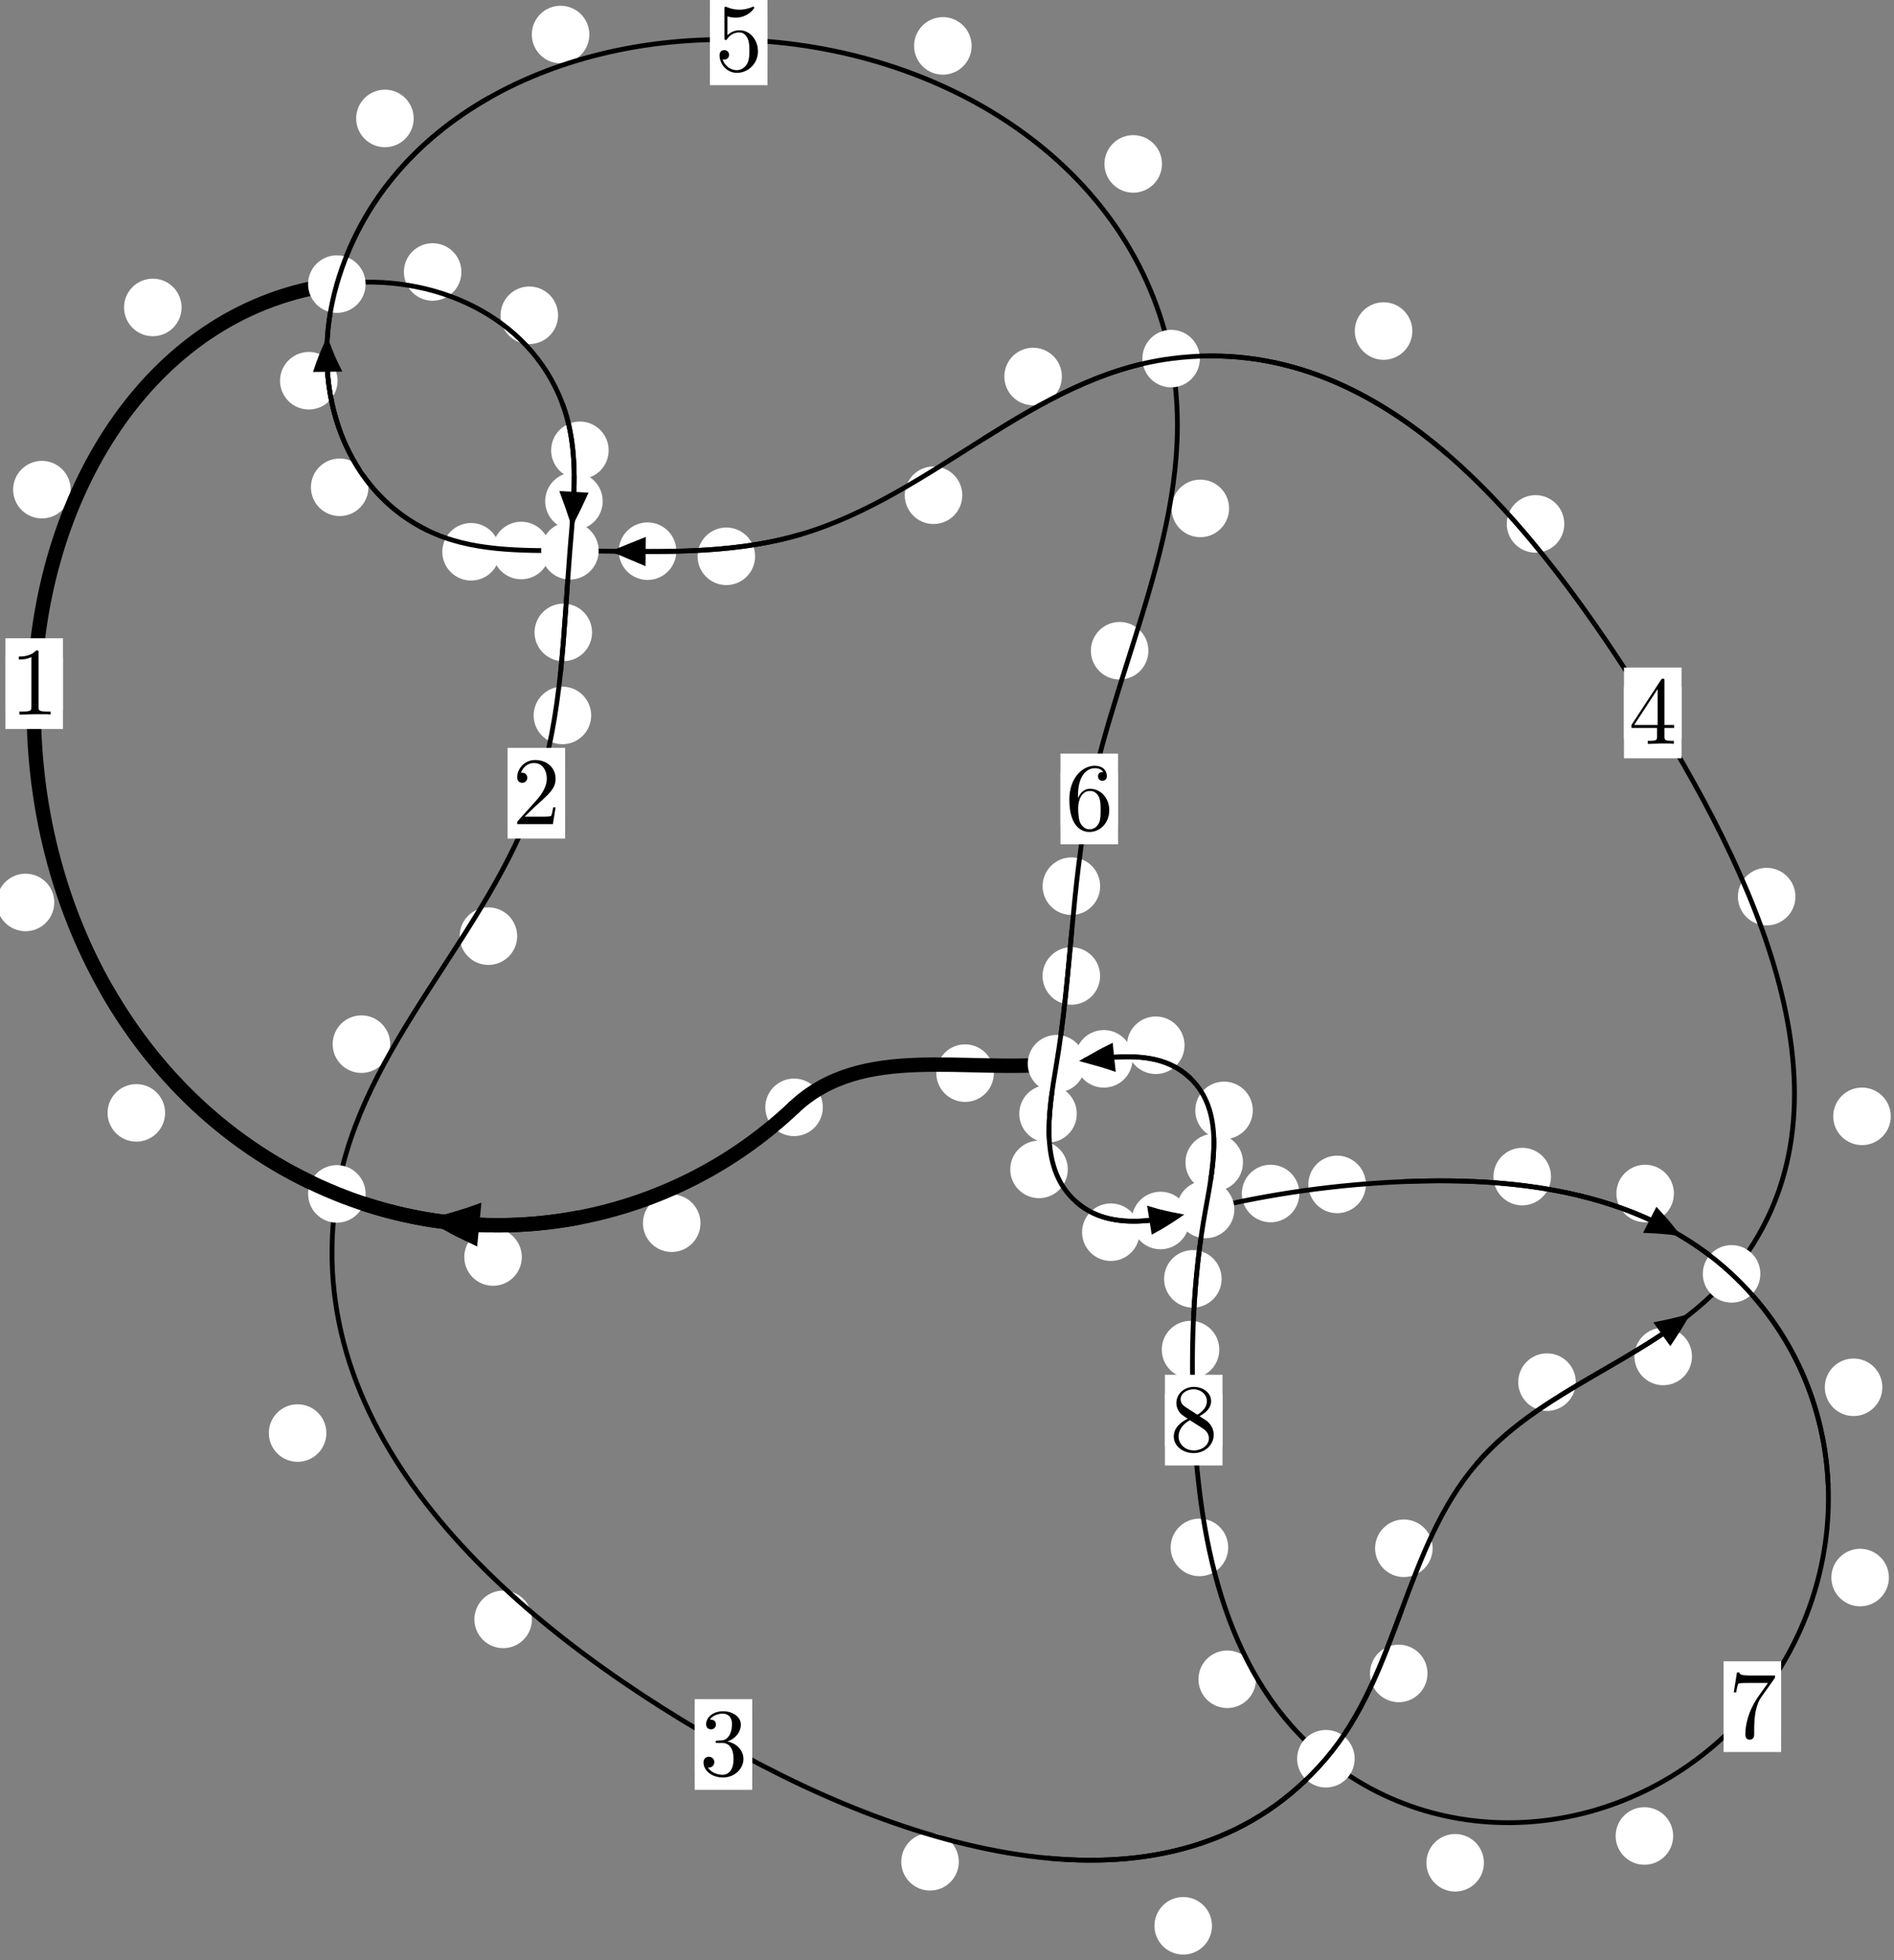 <?xml version="1.0"?>
<!-- Created by MetaPost 1.999 on 2021.07.06:0016 -->
<svg version="1.1" xmlns="http://www.w3.org/2000/svg" xmlns:xlink="http://www.w3.org/1999/xlink" width="196.798" height="203.579" viewBox="0 0 196.798 203.579">
<rect x="0" y="0" width="196.798" height="203.579" fill="#808080" stroke="none"/>
<!-- Original BoundingBox: -35.336426 -79.004929 161.461502 124.573959 -->
  <defs>
    <g transform="scale(0.01,0.01)" id="GLYPHcmr10_49">
      <path style="fill-rule: evenodd;" d="M294 -640C294 -664,294 -666,271 -666C209 -602,121 -602,89 -602L89 -571C109 -571,168 -571,220 -597L220 -79C220 -43,217 -31,127 -31L95 -31L95 -0L257 -0L130 -3L217 -3L257 -3L297 -3L384 -3L419 -0L419 -31L387 -31C297 -31,294 -42,294 -79"></path>
    </g>
    <g transform="scale(0.01,0.01)" id="GLYPHcmr10_50">
      <path style="fill-rule: evenodd;" d="M127 -77L233 -180C389 -318,449 -372,449 -472C449 -586,359 -666,237 -666C124 -666,50 -574,50 -485C50 -429,100 -429,103 -429C120 -429,155 -441,155 -482C155 -508,137 -534,102 -534C94 -534,92 -534,89 -533C112 -598,166 -635,224 -635C315 -635,358 -554,358 -472C358 -392,308 -313,253 -251L61 -37C50 -26,50 -24,50 -0L421 -0L449 -174L424 -174C419 -144,412 -100,402 -85C395 -77,329 -77,307 -77"></path>
    </g>
    <g transform="scale(0.01,0.01)" id="GLYPHcmr10_51">
      <path style="fill-rule: evenodd;" d="M290 -352C372 -379,430 -449,430 -528C430 -610,342 -666,246 -666C145 -666,69 -606,69 -530C69 -497,91 -478,120 -478C151 -478,171 -500,171 -529C171 -579,124 -579,109 -579C140 -628,206 -641,242 -641C283 -641,338 -619,338 -529C338 -517,336 -459,310 -415C280 -367,246 -364,221 -363C213 -362,189 -360,182 -360C174 -359,167 -358,167 -348C167 -337,174 -337,191 -337L235 -337C317 -337,354 -269,354 -171C354 -35,285 -6,241 -6C198 -6,123 -23,88 -82C123 -77,154 -99,154 -137C154 -173,127 -193,98 -193C74 -193,42 -179,42 -135C42 -44,135 22,244 22C366 22,457 -69,457 -171C457 -253,394 -331,290 -352"></path>
    </g>
    <g transform="scale(0.01,0.01)" id="GLYPHcmr10_52">
      <path style="fill-rule: evenodd;" d="M294 -165L294 -78C294 -42,292 -31,218 -31L197 -31L197 -0L332 -0L238 -3L290 -3L332 -3L374 -3L427 -3L468 -0L468 -31L447 -31C373 -31,371 -42,371 -78L371 -165L471 -165L471 -196L371 -196L371 -651C371 -671,371 -677,355 -677C346 -677,343 -677,335 -665L28 -196L28 -165M300 -196L56 -196L300 -569"></path>
    </g>
    <g transform="scale(0.01,0.01)" id="GLYPHcmr10_53">
      <path style="fill-rule: evenodd;" d="M449 -201C449 -320,367 -420,259 -420C211 -420,168 -404,132 -369L132 -564C152 -558,185 -551,217 -551C340 -551,410 -642,410 -655C410 -661,407 -666,400 -666C399 -666,397 -666,392 -663C372 -654,323 -634,256 -634C216 -634,170 -641,123 -662C115 -665,113 -665,111 -665C101 -665,101 -657,101 -641L101 -345C101 -327,101 -319,115 -319C122 -319,124 -322,128 -328C139 -344,176 -398,257 -398C309 -398,334 -352,342 -334C358 -297,360 -258,360 -208C360 -173,360 -113,336 -71C312 -32,275 -6,229 -6C156 -6,99 -59,82 -118C85 -117,88 -116,99 -116C132 -116,149 -141,149 -165C149 -189,132 -214,99 -214C85 -214,50 -207,50 -161C50 -75,119 22,231 22C347 22,449 -74,449 -201"></path>
    </g>
    <g transform="scale(0.01,0.01)" id="GLYPHcmr10_54">
      <path style="fill-rule: evenodd;" d="M132 -328L132 -352C132 -605,256 -641,307 -641C331 -641,373 -635,395 -601C380 -601,340 -601,340 -556C340 -525,364 -510,386 -510C402 -510,432 -519,432 -558C432 -618,388 -666,305 -666C177 -666,42 -537,42 -316C42 -49,158 22,251 22C362 22,457 -72,457 -204C457 -331,368 -427,257 -427C189 -427,152 -376,132 -328M251 -6C188 -6,158 -66,152 -81C134 -128,134 -208,134 -226C134 -304,166 -404,256 -404C272 -404,318 -404,349 -342C367 -305,367 -254,367 -205C367 -157,367 -107,350 -71C320 -11,274 -6,251 -6"></path>
    </g>
    <g transform="scale(0.01,0.01)" id="GLYPHcmr10_55">
      <path style="fill-rule: evenodd;" d="M476 -609C485 -621,485 -623,485 -644L242 -644C120 -644,118 -657,114 -676L89 -676L56 -470L81 -470C84 -486,93 -549,106 -561C113 -567,191 -567,204 -567L411 -567C400 -551,321 -442,299 -409C209 -274,176 -135,176 -33C176 -23,176 22,222 22C268 22,268 -23,268 -33L268 -84C268 -139,271 -194,279 -248C283 -271,297 -357,341 -419"></path>
    </g>
    <g transform="scale(0.01,0.01)" id="GLYPHcmr10_56">
      <path style="fill-rule: evenodd;" d="M163 -457C117 -487,113 -521,113 -538C113 -599,178 -641,249 -641C322 -641,386 -589,386 -517C386 -460,347 -412,287 -377M309 -362C381 -399,430 -451,430 -517C430 -609,341 -666,250 -666C150 -666,69 -592,69 -499C69 -481,71 -436,113 -389C124 -377,161 -352,186 -335C128 -306,42 -250,42 -151C42 -45,144 22,249 22C362 22,457 -61,457 -168C457 -204,446 -249,408 -291C389 -312,373 -322,309 -362M209 -320L332 -242C360 -223,407 -193,407 -132C407 -58,332 -6,250 -6C164 -6,92 -68,92 -151C92 -209,124 -273,209 -320"></path>
    </g>
  </defs>
  <path d="M72.783 127.043C72.783 126.25,72.468 125.49,71.908 124.93C71.347 124.369,70.587 124.054,69.794 124.054C69.002 124.054,68.242 124.369,67.681 124.93C67.121 125.49,66.806 126.25,66.806 127.043C66.806 127.836,67.121 128.596,67.681 129.156C68.242 129.717,69.002 130.032,69.794 130.032C70.587 130.032,71.347 129.717,71.908 129.156C72.468 128.596,72.783 127.836,72.783 127.043Z" style="fill: rgb(100%,100%,100%);stroke: none;"></path>
  <path d="M85.496 115.01C85.496 114.217,85.181 113.457,84.621 112.897C84.06 112.336,83.3 112.021,82.508 112.021C81.715 112.021,80.955 112.336,80.394 112.897C79.834 113.457,79.519 114.217,79.519 115.01C79.519 115.803,79.834 116.563,80.394 117.123C80.955 117.684,81.715 117.999,82.508 117.999C83.3 117.999,84.06 117.684,84.621 117.123C85.181 116.563,85.496 115.803,85.496 115.01Z" style="fill: rgb(100%,100%,100%);stroke: none;"></path>
  <path d="M17.155 115.585C17.155 114.792,16.84 114.032,16.279 113.471C15.719 112.911,14.959 112.596,14.166 112.596C13.373 112.596,12.613 112.911,12.053 113.471C11.492 114.032,11.177 114.792,11.177 115.585C11.177 116.377,11.492 117.137,12.053 117.698C12.613 118.258,13.373 118.573,14.166 118.573C14.959 118.573,15.719 118.258,16.279 117.698C16.84 117.137,17.155 116.377,17.155 115.585Z" style="fill: rgb(100%,100%,100%);stroke: none;"></path>
  <path d="M54.22 130.556C54.22 129.763,53.905 129.003,53.344 128.443C52.784 127.882,52.024 127.567,51.231 127.567C50.438 127.567,49.678 127.882,49.118 128.443C48.557 129.003,48.242 129.763,48.242 130.556C48.242 131.349,48.557 132.109,49.118 132.669C49.678 133.23,50.438 133.545,51.231 133.545C52.024 133.545,52.784 133.23,53.344 132.669C53.905 132.109,54.22 131.349,54.22 130.556Z" style="fill: rgb(100%,100%,100%);stroke: none;"></path>
  <path d="M7.342 50.855C7.342 50.062,7.027 49.302,6.466 48.742C5.906 48.181,5.146 47.866,4.353 47.866C3.56 47.866,2.8 48.181,2.24 48.742C1.679 49.302,1.364 50.062,1.364 50.855C1.364 51.648,1.679 52.408,2.24 52.968C2.8 53.529,3.56 53.844,4.353 53.844C5.146 53.844,5.906 53.529,6.466 52.968C7.027 52.408,7.342 51.648,7.342 50.855Z" style="fill: rgb(100%,100%,100%);stroke: none;"></path>
  <path d="M5.641 93.731C5.641 92.938,5.326 92.178,4.766 91.617C4.205 91.057,3.445 90.742,2.652 90.742C1.86 90.742,1.099 91.057,0.539 91.617C-0.021 92.178,-0.336 92.938,-0.336 93.731C-0.336 94.523,-0.021 95.283,0.539 95.844C1.099 96.404,1.86 96.719,2.652 96.719C3.445 96.719,4.205 96.404,4.766 95.844C5.326 95.283,5.641 94.523,5.641 93.731Z" style="fill: rgb(100%,100%,100%);stroke: none;"></path>
  <path d="M47.942 28.246C47.942 27.454,47.627 26.694,47.067 26.133C46.506 25.573,45.746 25.258,44.953 25.258C44.161 25.258,43.401 25.573,42.84 26.133C42.28 26.694,41.965 27.454,41.965 28.246C41.965 29.039,42.28 29.799,42.84 30.36C43.401 30.92,44.161 31.235,44.953 31.235C45.746 31.235,46.506 30.92,47.067 30.36C47.627 29.799,47.942 29.039,47.942 28.246Z" style="fill: rgb(100%,100%,100%);stroke: none;"></path>
  <path d="M18.866 31.931C18.866 31.139,18.551 30.378,17.991 29.818C17.43 29.258,16.67 28.943,15.878 28.943C15.085 28.943,14.325 29.258,13.764 29.818C13.204 30.378,12.889 31.139,12.889 31.931C12.889 32.724,13.204 33.484,13.764 34.045C14.325 34.605,15.085 34.92,15.878 34.92C16.67 34.92,17.43 34.605,17.991 34.045C18.551 33.484,18.866 32.724,18.866 31.931Z" style="fill: rgb(100%,100%,100%);stroke: none;"></path>
  <path d="M63.244 46.771C63.244 45.979,62.929 45.218,62.369 44.658C61.808 44.098,61.048 43.783,60.255 43.783C59.463 43.783,58.703 44.098,58.142 44.658C57.582 45.218,57.267 45.979,57.267 46.771C57.267 47.564,57.582 48.324,58.142 48.885C58.703 49.445,59.463 49.76,60.255 49.76C61.048 49.76,61.808 49.445,62.369 48.885C62.929 48.324,63.244 47.564,63.244 46.771Z" style="fill: rgb(100%,100%,100%);stroke: none;"></path>
  <path d="M57.988 32.746C57.988 31.953,57.673 31.193,57.113 30.633C56.552 30.072,55.792 29.757,55 29.757C54.207 29.757,53.447 30.072,52.886 30.633C52.326 31.193,52.011 31.953,52.011 32.746C52.011 33.539,52.326 34.299,52.886 34.859C53.447 35.42,54.207 35.735,55 35.735C55.792 35.735,56.552 35.42,57.113 34.859C57.673 34.299,57.988 33.539,57.988 32.746Z" style="fill: rgb(100%,100%,100%);stroke: none;"></path>
  <path d="M61.519 65.682C61.519 64.89,61.204 64.129,60.644 63.569C60.083 63.008,59.323 62.693,58.53 62.693C57.738 62.693,56.978 63.008,56.417 63.569C55.857 64.129,55.542 64.89,55.542 65.682C55.542 66.475,55.857 67.235,56.417 67.796C56.978 68.356,57.738 68.671,58.53 68.671C59.323 68.671,60.083 68.356,60.644 67.796C61.204 67.235,61.519 66.475,61.519 65.682Z" style="fill: rgb(100%,100%,100%);stroke: none;"></path>
  <path d="M62.625 52.055C62.625 51.262,62.31 50.502,61.749 49.941C61.189 49.381,60.428 49.066,59.636 49.066C58.843 49.066,58.083 49.381,57.522 49.941C56.962 50.502,56.647 51.262,56.647 52.055C56.647 52.847,56.962 53.607,57.522 54.168C58.083 54.728,58.843 55.043,59.636 55.043C60.428 55.043,61.189 54.728,61.749 54.168C62.31 53.607,62.625 52.847,62.625 52.055Z" style="fill: rgb(100%,100%,100%);stroke: none;"></path>
  <path d="M53.737 97.23C53.737 96.437,53.422 95.677,52.862 95.117C52.301 94.556,51.541 94.241,50.749 94.241C49.956 94.241,49.196 94.556,48.635 95.117C48.075 95.677,47.76 96.437,47.76 97.23C47.76 98.023,48.075 98.783,48.635 99.343C49.196 99.904,49.956 100.219,50.749 100.219C51.541 100.219,52.301 99.904,52.862 99.343C53.422 98.783,53.737 98.023,53.737 97.23Z" style="fill: rgb(100%,100%,100%);stroke: none;"></path>
  <path d="M61.427 74.306C61.427 73.513,61.112 72.753,60.552 72.192C59.991 71.632,59.231 71.317,58.439 71.317C57.646 71.317,56.886 71.632,56.325 72.192C55.765 72.753,55.45 73.513,55.45 74.306C55.45 75.098,55.765 75.858,56.325 76.419C56.886 76.979,57.646 77.294,58.439 77.294C59.231 77.294,59.991 76.979,60.552 76.419C61.112 75.858,61.427 75.098,61.427 74.306Z" style="fill: rgb(100%,100%,100%);stroke: none;"></path>
  <path d="M33.911 148.838C33.911 148.046,33.596 147.286,33.035 146.725C32.475 146.165,31.715 145.85,30.922 145.85C30.129 145.85,29.369 146.165,28.809 146.725C28.248 147.286,27.933 148.046,27.933 148.838C27.933 149.631,28.248 150.391,28.809 150.952C29.369 151.512,30.129 151.827,30.922 151.827C31.715 151.827,32.475 151.512,33.035 150.952C33.596 150.391,33.911 149.631,33.911 148.838Z" style="fill: rgb(100%,100%,100%);stroke: none;"></path>
  <path d="M40.542 108.447C40.542 107.654,40.227 106.894,39.667 106.334C39.106 105.773,38.346 105.458,37.554 105.458C36.761 105.458,36.001 105.773,35.44 106.334C34.88 106.894,34.565 107.654,34.565 108.447C34.565 109.24,34.88 110,35.44 110.561C36.001 111.121,36.761 111.436,37.554 111.436C38.346 111.436,39.106 111.121,39.667 110.561C40.227 110,40.542 109.24,40.542 108.447Z" style="fill: rgb(100%,100%,100%);stroke: none;"></path>
  <path d="M99.625 193.367C99.625 192.574,99.31 191.814,98.749 191.254C98.189 190.693,97.429 190.378,96.636 190.378C95.843 190.378,95.083 190.693,94.523 191.254C93.962 191.814,93.647 192.574,93.647 193.367C93.647 194.16,93.962 194.92,94.523 195.48C95.083 196.041,95.843 196.356,96.636 196.356C97.429 196.356,98.189 196.041,98.749 195.48C99.31 194.92,99.625 194.16,99.625 193.367Z" style="fill: rgb(100%,100%,100%);stroke: none;"></path>
  <path d="M55.27 168.19C55.27 167.397,54.955 166.637,54.395 166.077C53.834 165.516,53.074 165.201,52.281 165.201C51.489 165.201,50.728 165.516,50.168 166.077C49.607 166.637,49.293 167.397,49.293 168.19C49.293 168.983,49.607 169.743,50.168 170.303C50.728 170.864,51.489 171.179,52.281 171.179C53.074 171.179,53.834 170.864,54.395 170.303C54.955 169.743,55.27 168.983,55.27 168.19Z" style="fill: rgb(100%,100%,100%);stroke: none;"></path>
  <path d="M148.326 173.805C148.326 173.012,148.011 172.252,147.451 171.692C146.89 171.131,146.13 170.816,145.337 170.816C144.545 170.816,143.784 171.131,143.224 171.692C142.663 172.252,142.349 173.012,142.349 173.805C142.349 174.598,142.663 175.358,143.224 175.918C143.784 176.479,144.545 176.794,145.337 176.794C146.13 176.794,146.89 176.479,147.451 175.918C148.011 175.358,148.326 174.598,148.326 173.805Z" style="fill: rgb(100%,100%,100%);stroke: none;"></path>
  <path d="M125.932 200.016C125.932 199.223,125.617 198.463,125.057 197.903C124.496 197.342,123.736 197.027,122.943 197.027C122.151 197.027,121.391 197.342,120.83 197.903C120.27 198.463,119.955 199.223,119.955 200.016C119.955 200.809,120.27 201.569,120.83 202.13C121.391 202.69,122.151 203.005,122.943 203.005C123.736 203.005,124.496 202.69,125.057 202.13C125.617 201.569,125.932 200.809,125.932 200.016Z" style="fill: rgb(100%,100%,100%);stroke: none;"></path>
  <path d="M163.732 143.549C163.732 142.756,163.417 141.996,162.856 141.435C162.296 140.875,161.536 140.56,160.743 140.56C159.95 140.56,159.19 140.875,158.63 141.435C158.069 141.996,157.754 142.756,157.754 143.549C157.754 144.341,158.069 145.102,158.63 145.662C159.19 146.223,159.95 146.538,160.743 146.538C161.536 146.538,162.296 146.223,162.856 145.662C163.417 145.102,163.732 144.341,163.732 143.549Z" style="fill: rgb(100%,100%,100%);stroke: none;"></path>
  <path d="M148.858 160.805C148.858 160.012,148.543 159.252,147.983 158.692C147.423 158.131,146.662 157.816,145.87 157.816C145.077 157.816,144.317 158.131,143.756 158.692C143.196 159.252,142.881 160.012,142.881 160.805C142.881 161.598,143.196 162.358,143.756 162.918C144.317 163.479,145.077 163.794,145.87 163.794C146.662 163.794,147.423 163.479,147.983 162.918C148.543 162.358,148.858 161.598,148.858 160.805Z" style="fill: rgb(100%,100%,100%);stroke: none;"></path>
  <path d="M196.462 115.944C196.462 115.151,196.147 114.391,195.586 113.831C195.026 113.27,194.265 112.955,193.473 112.955C192.68 112.955,191.92 113.27,191.359 113.831C190.799 114.391,190.484 115.151,190.484 115.944C190.484 116.737,190.799 117.497,191.359 118.057C191.92 118.618,192.68 118.933,193.473 118.933C194.265 118.933,195.026 118.618,195.586 118.057C196.147 117.497,196.462 116.737,196.462 115.944Z" style="fill: rgb(100%,100%,100%);stroke: none;"></path>
  <path d="M175.806 140.883C175.806 140.09,175.491 139.33,174.93 138.769C174.37 138.209,173.61 137.894,172.817 137.894C172.024 137.894,171.264 138.209,170.704 138.769C170.143 139.33,169.828 140.09,169.828 140.883C169.828 141.675,170.143 142.435,170.704 142.996C171.264 143.556,172.024 143.871,172.817 143.871C173.61 143.871,174.37 143.556,174.93 142.996C175.491 142.435,175.806 141.675,175.806 140.883Z" style="fill: rgb(100%,100%,100%);stroke: none;"></path>
  <path d="M162.54 54.413C162.54 53.621,162.225 52.86,161.664 52.3C161.104 51.74,160.344 51.425,159.551 51.425C158.758 51.425,157.998 51.74,157.438 52.3C156.877 52.86,156.562 53.621,156.562 54.413C156.562 55.206,156.877 55.966,157.438 56.527C157.998 57.087,158.758 57.402,159.551 57.402C160.344 57.402,161.104 57.087,161.664 56.527C162.225 55.966,162.54 55.206,162.54 54.413Z" style="fill: rgb(100%,100%,100%);stroke: none;"></path>
  <path d="M186.556 93.125C186.556 92.332,186.241 91.572,185.681 91.012C185.12 90.451,184.36 90.136,183.567 90.136C182.775 90.136,182.015 90.451,181.454 91.012C180.894 91.572,180.579 92.332,180.579 93.125C180.579 93.918,180.894 94.678,181.454 95.238C182.015 95.799,182.775 96.114,183.567 96.114C184.36 96.114,185.12 95.799,185.681 95.238C186.241 94.678,186.556 93.918,186.556 93.125Z" style="fill: rgb(100%,100%,100%);stroke: none;"></path>
  <path d="M110.333 39.105C110.333 38.312,110.018 37.552,109.458 36.992C108.897 36.431,108.137 36.116,107.344 36.116C106.552 36.116,105.792 36.431,105.231 36.992C104.671 37.552,104.356 38.312,104.356 39.105C104.356 39.898,104.671 40.658,105.231 41.218C105.792 41.779,106.552 42.094,107.344 42.094C108.137 42.094,108.897 41.779,109.458 41.218C110.018 40.658,110.333 39.898,110.333 39.105Z" style="fill: rgb(100%,100%,100%);stroke: none;"></path>
  <path d="M146.75 34.381C146.75 33.589,146.435 32.829,145.874 32.268C145.314 31.708,144.554 31.393,143.761 31.393C142.968 31.393,142.208 31.708,141.648 32.268C141.087 32.829,140.772 33.589,140.772 34.381C140.772 35.174,141.087 35.934,141.648 36.495C142.208 37.055,142.968 37.37,143.761 37.37C144.554 37.37,145.314 37.055,145.874 36.495C146.435 35.934,146.75 35.174,146.75 34.381Z" style="fill: rgb(100%,100%,100%);stroke: none;"></path>
  <path d="M78.459 57.779C78.459 56.986,78.145 56.226,77.584 55.665C77.024 55.105,76.263 54.79,75.471 54.79C74.678 54.79,73.918 55.105,73.357 55.665C72.797 56.226,72.482 56.986,72.482 57.779C72.482 58.571,72.797 59.332,73.357 59.892C73.918 60.453,74.678 60.768,75.471 60.768C76.263 60.768,77.024 60.453,77.584 59.892C78.145 59.332,78.459 58.571,78.459 57.779Z" style="fill: rgb(100%,100%,100%);stroke: none;"></path>
  <path d="M99.987 51.437C99.987 50.644,99.672 49.884,99.112 49.324C98.551 48.763,97.791 48.448,96.998 48.448C96.206 48.448,95.446 48.763,94.885 49.324C94.325 49.884,94.01 50.644,94.01 51.437C94.01 52.23,94.325 52.99,94.885 53.55C95.446 54.111,96.206 54.426,96.998 54.426C97.791 54.426,98.551 54.111,99.112 53.55C99.672 52.99,99.987 52.23,99.987 51.437Z" style="fill: rgb(100%,100%,100%);stroke: none;"></path>
  <path d="M57.148 57.176C57.148 56.383,56.833 55.623,56.272 55.063C55.712 54.502,54.952 54.187,54.159 54.187C53.366 54.187,52.606 54.502,52.046 55.063C51.485 55.623,51.17 56.383,51.17 57.176C51.17 57.969,51.485 58.729,52.046 59.289C52.606 59.85,53.366 60.165,54.159 60.165C54.952 60.165,55.712 59.85,56.272 59.289C56.833 58.729,57.148 57.969,57.148 57.176Z" style="fill: rgb(100%,100%,100%);stroke: none;"></path>
  <path d="M70.273 57.246C70.273 56.453,69.959 55.693,69.398 55.133C68.838 54.572,68.077 54.257,67.285 54.257C66.492 54.257,65.732 54.572,65.171 55.133C64.611 55.693,64.296 56.453,64.296 57.246C64.296 58.039,64.611 58.799,65.171 59.359C65.732 59.92,66.492 60.235,67.285 60.235C68.077 60.235,68.838 59.92,69.398 59.359C69.959 58.799,70.273 58.039,70.273 57.246Z" style="fill: rgb(100%,100%,100%);stroke: none;"></path>
  <path d="M38.283 50.612C38.283 49.819,37.968 49.059,37.408 48.498C36.847 47.938,36.087 47.623,35.295 47.623C34.502 47.623,33.742 47.938,33.181 48.498C32.621 49.059,32.306 49.819,32.306 50.612C32.306 51.404,32.621 52.165,33.181 52.725C33.742 53.285,34.502 53.6,35.295 53.6C36.087 53.6,36.847 53.285,37.408 52.725C37.968 52.165,38.283 51.404,38.283 50.612Z" style="fill: rgb(100%,100%,100%);stroke: none;"></path>
  <path d="M51.936 57.309C51.936 56.517,51.621 55.756,51.06 55.196C50.5 54.636,49.74 54.321,48.947 54.321C48.154 54.321,47.394 54.636,46.834 55.196C46.273 55.756,45.958 56.517,45.958 57.309C45.958 58.102,46.273 58.862,46.834 59.423C47.394 59.983,48.154 60.298,48.947 60.298C49.74 60.298,50.5 59.983,51.06 59.423C51.621 58.862,51.936 58.102,51.936 57.309Z" style="fill: rgb(100%,100%,100%);stroke: none;"></path>
  <path d="M42.984 12.302C42.984 11.509,42.669 10.749,42.109 10.188C41.548 9.628,40.788 9.313,39.996 9.313C39.203 9.313,38.443 9.628,37.882 10.188C37.322 10.749,37.007 11.509,37.007 12.302C37.007 13.094,37.322 13.855,37.882 14.415C38.443 14.976,39.203 15.291,39.996 15.291C40.788 15.291,41.548 14.976,42.109 14.415C42.669 13.855,42.984 13.094,42.984 12.302Z" style="fill: rgb(100%,100%,100%);stroke: none;"></path>
  <path d="M35.075 39.544C35.075 38.751,34.76 37.991,34.199 37.431C33.639 36.87,32.879 36.555,32.086 36.555C31.293 36.555,30.533 36.87,29.973 37.431C29.412 37.991,29.097 38.751,29.097 39.544C29.097 40.337,29.412 41.097,29.973 41.657C30.533 42.218,31.293 42.533,32.086 42.533C32.879 42.533,33.639 42.218,34.199 41.657C34.76 41.097,35.075 40.337,35.075 39.544Z" style="fill: rgb(100%,100%,100%);stroke: none;"></path>
  <path d="M100.957 4.766C100.957 3.974,100.642 3.214,100.081 2.653C99.521 2.093,98.761 1.778,97.968 1.778C97.175 1.778,96.415 2.093,95.855 2.653C95.294 3.214,94.979 3.974,94.979 4.766C94.979 5.559,95.294 6.319,95.855 6.88C96.415 7.44,97.175 7.755,97.968 7.755C98.761 7.755,99.521 7.44,100.081 6.88C100.642 6.319,100.957 5.559,100.957 4.766Z" style="fill: rgb(100%,100%,100%);stroke: none;"></path>
  <path d="M61.236 3.586C61.236 2.794,60.921 2.033,60.361 1.473C59.8 0.912,59.04 0.598,58.247 0.598C57.455 0.598,56.694 0.912,56.134 1.473C55.574 2.033,55.259 2.794,55.259 3.586C55.259 4.379,55.574 5.139,56.134 5.7C56.694 6.26,57.455 6.575,58.247 6.575C59.04 6.575,59.8 6.26,60.361 5.7C60.921 5.139,61.236 4.379,61.236 3.586Z" style="fill: rgb(100%,100%,100%);stroke: none;"></path>
  <path d="M127.71 52.804C127.71 52.011,127.395 51.251,126.834 50.691C126.274 50.13,125.514 49.815,124.721 49.815C123.928 49.815,123.168 50.13,122.608 50.691C122.047 51.251,121.732 52.011,121.732 52.804C121.732 53.597,122.047 54.357,122.608 54.917C123.168 55.478,123.928 55.793,124.721 55.793C125.514 55.793,126.274 55.478,126.834 54.917C127.395 54.357,127.71 53.597,127.71 52.804Z" style="fill: rgb(100%,100%,100%);stroke: none;"></path>
  <path d="M120.737 17.025C120.737 16.232,120.422 15.472,119.861 14.912C119.301 14.351,118.541 14.036,117.748 14.036C116.955 14.036,116.195 14.351,115.635 14.912C115.074 15.472,114.759 16.232,114.759 17.025C114.759 17.818,115.074 18.578,115.635 19.138C116.195 19.699,116.955 20.014,117.748 20.014C118.541 20.014,119.301 19.699,119.861 19.138C120.422 18.578,120.737 17.818,120.737 17.025Z" style="fill: rgb(100%,100%,100%);stroke: none;"></path>
  <path d="M114.312 92.04C114.312 91.247,113.997 90.487,113.437 89.927C112.876 89.366,112.116 89.051,111.323 89.051C110.531 89.051,109.77 89.366,109.21 89.927C108.65 90.487,108.335 91.247,108.335 92.04C108.335 92.833,108.65 93.593,109.21 94.153C109.77 94.714,110.531 95.029,111.323 95.029C112.116 95.029,112.876 94.714,113.437 94.153C113.997 93.593,114.312 92.833,114.312 92.04Z" style="fill: rgb(100%,100%,100%);stroke: none;"></path>
  <path d="M119.325 67.585C119.325 66.793,119.01 66.032,118.449 65.472C117.889 64.911,117.129 64.596,116.336 64.596C115.543 64.596,114.783 64.911,114.223 65.472C113.662 66.032,113.347 66.793,113.347 67.585C113.347 68.378,113.662 69.138,114.223 69.699C114.783 70.259,115.543 70.574,116.336 70.574C117.129 70.574,117.889 70.259,118.449 69.699C119.01 69.138,119.325 68.378,119.325 67.585Z" style="fill: rgb(100%,100%,100%);stroke: none;"></path>
  <path d="M111.885 115.677C111.885 114.884,111.57 114.124,111.01 113.564C110.449 113.003,109.689 112.688,108.896 112.688C108.104 112.688,107.344 113.003,106.783 113.564C106.223 114.124,105.908 114.884,105.908 115.677C105.908 116.47,106.223 117.23,106.783 117.79C107.344 118.351,108.104 118.666,108.896 118.666C109.689 118.666,110.449 118.351,111.01 117.79C111.57 117.23,111.885 116.47,111.885 115.677Z" style="fill: rgb(100%,100%,100%);stroke: none;"></path>
  <path d="M114.307 101.365C114.307 100.572,113.992 99.812,113.431 99.251C112.871 98.691,112.111 98.376,111.318 98.376C110.525 98.376,109.765 98.691,109.205 99.251C108.644 99.812,108.329 100.572,108.329 101.365C108.329 102.157,108.644 102.918,109.205 103.478C109.765 104.039,110.525 104.353,111.318 104.353C112.111 104.353,112.871 104.039,113.431 103.478C113.992 102.918,114.307 102.157,114.307 101.365Z" style="fill: rgb(100%,100%,100%);stroke: none;"></path>
  <path d="M118.412 127.977C118.412 127.185,118.097 126.424,117.536 125.864C116.976 125.304,116.216 124.989,115.423 124.989C114.63 124.989,113.87 125.304,113.31 125.864C112.749 126.424,112.434 127.185,112.434 127.977C112.434 128.77,112.749 129.53,113.31 130.091C113.87 130.651,114.63 130.966,115.423 130.966C116.216 130.966,116.976 130.651,117.536 130.091C118.097 129.53,118.412 128.77,118.412 127.977Z" style="fill: rgb(100%,100%,100%);stroke: none;"></path>
  <path d="M110.95 121.454C110.95 120.662,110.635 119.901,110.074 119.341C109.514 118.78,108.754 118.466,107.961 118.466C107.168 118.466,106.408 118.78,105.848 119.341C105.287 119.901,104.972 120.662,104.972 121.454C104.972 122.247,105.287 123.007,105.848 123.568C106.408 124.128,107.168 124.443,107.961 124.443C108.754 124.443,109.514 124.128,110.074 123.568C110.635 123.007,110.95 122.247,110.95 121.454Z" style="fill: rgb(100%,100%,100%);stroke: none;"></path>
  <path d="M135.013 123.961C135.013 123.168,134.698 122.408,134.138 121.847C133.577 121.287,132.817 120.972,132.025 120.972C131.232 120.972,130.472 121.287,129.911 121.847C129.351 122.408,129.036 123.168,129.036 123.961C129.036 124.753,129.351 125.514,129.911 126.074C130.472 126.634,131.232 126.949,132.025 126.949C132.817 126.949,133.577 126.634,134.138 126.074C134.698 125.514,135.013 124.753,135.013 123.961Z" style="fill: rgb(100%,100%,100%);stroke: none;"></path>
  <path d="M123.575 126.762C123.575 125.969,123.26 125.209,122.699 124.649C122.139 124.088,121.379 123.773,120.586 123.773C119.793 123.773,119.033 124.088,118.473 124.649C117.912 125.209,117.597 125.969,117.597 126.762C117.597 127.555,117.912 128.315,118.473 128.875C119.033 129.436,119.793 129.751,120.586 129.751C121.379 129.751,122.139 129.436,122.699 128.875C123.26 128.315,123.575 127.555,123.575 126.762Z" style="fill: rgb(100%,100%,100%);stroke: none;"></path>
  <path d="M161.158 122.202C161.158 121.409,160.843 120.649,160.283 120.089C159.722 119.528,158.962 119.213,158.17 119.213C157.377 119.213,156.617 119.528,156.056 120.089C155.496 120.649,155.181 121.409,155.181 122.202C155.181 122.995,155.496 123.755,156.056 124.315C156.617 124.876,157.377 125.191,158.17 125.191C158.962 125.191,159.722 124.876,160.283 124.315C160.843 123.755,161.158 122.995,161.158 122.202Z" style="fill: rgb(100%,100%,100%);stroke: none;"></path>
  <path d="M141.922 123.016C141.922 122.223,141.607 121.463,141.046 120.902C140.486 120.342,139.726 120.027,138.933 120.027C138.14 120.027,137.38 120.342,136.82 120.902C136.259 121.463,135.944 122.223,135.944 123.016C135.944 123.808,136.259 124.568,136.82 125.129C137.38 125.689,138.14 126.004,138.933 126.004C139.726 126.004,140.486 125.689,141.046 125.129C141.607 124.568,141.922 123.808,141.922 123.016Z" style="fill: rgb(100%,100%,100%);stroke: none;"></path>
  <path d="M195.586 144.085C195.586 143.293,195.271 142.533,194.711 141.972C194.15 141.412,193.39 141.097,192.597 141.097C191.805 141.097,191.044 141.412,190.484 141.972C189.923 142.533,189.609 143.293,189.609 144.085C189.609 144.878,189.923 145.638,190.484 146.199C191.044 146.759,191.805 147.074,192.597 147.074C193.39 147.074,194.15 146.759,194.711 146.199C195.271 145.638,195.586 144.878,195.586 144.085Z" style="fill: rgb(100%,100%,100%);stroke: none;"></path>
  <path d="M173.929 123.96C173.929 123.167,173.615 122.407,173.054 121.846C172.494 121.286,171.733 120.971,170.941 120.971C170.148 120.971,169.388 121.286,168.827 121.846C168.267 122.407,167.952 123.167,167.952 123.96C167.952 124.752,168.267 125.512,168.827 126.073C169.388 126.633,170.148 126.948,170.941 126.948C171.733 126.948,172.494 126.633,173.054 126.073C173.615 125.512,173.929 124.752,173.929 123.96Z" style="fill: rgb(100%,100%,100%);stroke: none;"></path>
  <path d="M173.852 190.687C173.852 189.894,173.537 189.134,172.977 188.573C172.416 188.013,171.656 187.698,170.863 187.698C170.071 187.698,169.31 188.013,168.75 188.573C168.189 189.134,167.874 189.894,167.874 190.687C167.874 191.479,168.189 192.239,168.75 192.8C169.31 193.36,170.071 193.675,170.863 193.675C171.656 193.675,172.416 193.36,172.977 192.8C173.537 192.239,173.852 191.479,173.852 190.687Z" style="fill: rgb(100%,100%,100%);stroke: none;"></path>
  <path d="M196.267 163.847C196.267 163.054,195.952 162.294,195.391 161.733C194.831 161.173,194.071 160.858,193.278 160.858C192.485 160.858,191.725 161.173,191.165 161.733C190.604 162.294,190.289 163.054,190.289 163.847C190.289 164.639,190.604 165.4,191.165 165.96C191.725 166.52,192.485 166.835,193.278 166.835C194.071 166.835,194.831 166.52,195.391 165.96C195.952 165.4,196.267 164.639,196.267 163.847Z" style="fill: rgb(100%,100%,100%);stroke: none;"></path>
  <path d="M130.505 174.413C130.505 173.62,130.19 172.86,129.629 172.299C129.069 171.739,128.309 171.424,127.516 171.424C126.723 171.424,125.963 171.739,125.403 172.299C124.842 172.86,124.527 173.62,124.527 174.413C124.527 175.205,124.842 175.966,125.403 176.526C125.963 177.087,126.723 177.401,127.516 177.401C128.309 177.401,129.069 177.087,129.629 176.526C130.19 175.966,130.505 175.205,130.505 174.413Z" style="fill: rgb(100%,100%,100%);stroke: none;"></path>
  <path d="M154.188 193.472C154.188 192.679,153.873 191.919,153.313 191.358C152.752 190.798,151.992 190.483,151.199 190.483C150.407 190.483,149.647 190.798,149.086 191.358C148.526 191.919,148.211 192.679,148.211 193.472C148.211 194.264,148.526 195.024,149.086 195.585C149.647 196.145,150.407 196.46,151.199 196.46C151.992 196.46,152.752 196.145,153.313 195.585C153.873 195.024,154.188 194.264,154.188 193.472Z" style="fill: rgb(100%,100%,100%);stroke: none;"></path>
  <path d="M126.692 140.173C126.692 139.381,126.377 138.62,125.817 138.06C125.256 137.499,124.496 137.185,123.704 137.185C122.911 137.185,122.151 137.499,121.59 138.06C121.03 138.62,120.715 139.381,120.715 140.173C120.715 140.966,121.03 141.726,121.59 142.287C122.151 142.847,122.911 143.162,123.704 143.162C124.496 143.162,125.256 142.847,125.817 142.287C126.377 141.726,126.692 140.966,126.692 140.173Z" style="fill: rgb(100%,100%,100%);stroke: none;"></path>
  <path d="M127.618 160.716C127.618 159.923,127.303 159.163,126.742 158.602C126.182 158.042,125.422 157.727,124.629 157.727C123.836 157.727,123.076 158.042,122.516 158.602C121.955 159.163,121.64 159.923,121.64 160.716C121.64 161.508,121.955 162.269,122.516 162.829C123.076 163.39,123.836 163.704,124.629 163.704C125.422 163.704,126.182 163.39,126.742 162.829C127.303 162.269,127.618 161.508,127.618 160.716Z" style="fill: rgb(100%,100%,100%);stroke: none;"></path>
  <path d="M129.154 120.734C129.154 119.941,128.839 119.181,128.278 118.62C127.718 118.06,126.958 117.745,126.165 117.745C125.372 117.745,124.612 118.06,124.052 118.62C123.491 119.181,123.176 119.941,123.176 120.734C123.176 121.526,123.491 122.286,124.052 122.847C124.612 123.407,125.372 123.722,126.165 123.722C126.958 123.722,127.718 123.407,128.278 122.847C128.839 122.286,129.154 121.526,129.154 120.734Z" style="fill: rgb(100%,100%,100%);stroke: none;"></path>
  <path d="M126.933 132.824C126.933 132.031,126.618 131.271,126.058 130.71C125.497 130.15,124.737 129.835,123.945 129.835C123.152 129.835,122.392 130.15,121.831 130.71C121.271 131.271,120.956 132.031,120.956 132.824C120.956 133.616,121.271 134.376,121.831 134.937C122.392 135.497,123.152 135.812,123.945 135.812C124.737 135.812,125.497 135.497,126.058 134.937C126.618 134.376,126.933 133.616,126.933 132.824Z" style="fill: rgb(100%,100%,100%);stroke: none;"></path>
  <path d="M123.079 108.562C123.079 107.769,122.764 107.009,122.204 106.449C121.643 105.888,120.883 105.573,120.091 105.573C119.298 105.573,118.538 105.888,117.977 106.449C117.417 107.009,117.102 107.769,117.102 108.562C117.102 109.355,117.417 110.115,117.977 110.675C118.538 111.236,119.298 111.551,120.091 111.551C120.883 111.551,121.643 111.236,122.204 110.675C122.764 110.115,123.079 109.355,123.079 108.562Z" style="fill: rgb(100%,100%,100%);stroke: none;"></path>
  <path d="M130.174 115.327C130.174 114.534,129.859 113.774,129.299 113.213C128.738 112.653,127.978 112.338,127.186 112.338C126.393 112.338,125.633 112.653,125.072 113.213C124.512 113.774,124.197 114.534,124.197 115.327C124.197 116.119,124.512 116.879,125.072 117.44C125.633 118,126.393 118.315,127.186 118.315C127.978 118.315,128.738 118,129.299 117.44C129.859 116.879,130.174 116.119,130.174 115.327Z" style="fill: rgb(100%,100%,100%);stroke: none;"></path>
  <path d="M103.267 111.457C103.267 110.665,102.952 109.904,102.392 109.344C101.831 108.783,101.071 108.468,100.278 108.468C99.486 108.468,98.725 108.783,98.165 109.344C97.604 109.904,97.289 110.665,97.289 111.457C97.289 112.25,97.604 113.01,98.165 113.571C98.725 114.131,99.486 114.446,100.278 114.446C101.071 114.446,101.831 114.131,102.392 113.571C102.952 113.01,103.267 112.25,103.267 111.457Z" style="fill: rgb(100%,100%,100%);stroke: none;"></path>
  <path d="M117.682 109.973C117.682 109.18,117.367 108.42,116.807 107.859C116.246 107.299,115.486 106.984,114.694 106.984C113.901 106.984,113.141 107.299,112.58 107.859C112.02 108.42,111.705 109.18,111.705 109.973C111.705 110.765,112.02 111.526,112.58 112.086C113.141 112.647,113.901 112.961,114.694 112.961C115.486 112.961,116.246 112.647,116.807 112.086C117.367 111.526,117.682 110.765,117.682 109.973Z" style="fill: rgb(100%,100%,100%);stroke: none;"></path>
  <path d="M82.508 115.01C69.794 127.043,51.231 130.556,35 124C14.166 115.585,2.652 93.731,3.554 71.002C4.353 50.855,15.878 31.931,35 29.508C44.953 28.246,55 32.746,58.438 41.921C60.255 46.771,59.636 52.055,59.218 57.203C58.53 65.682,58.439 74.306,55.728 82.384C50.749 97.23,37.554 108.447,35 124C30.922 148.838,52.281 168.19,75.17 181.182C96.636 193.367,122.943 200.016,137.769 182.664C145.337 173.805,145.87 160.805,153.478 151.977C160.743 143.549,172.817 140.883,179.921 132.305C193.473 115.944,183.567 93.125,171.731 74.045C159.551 54.413,143.761 34.381,121.689 37.244C107.344 39.105,96.998 51.437,83.224 55.495C75.471 57.779,67.285 57.246,59.218 57.203C54.159 57.176,48.947 57.309,44.392 55.075C35.295 50.612,32.086 39.544,35 29.508C39.996 12.302,58.247 3.586,76.757 4.136C97.968 4.766,117.748 17.025,121.689 37.244C124.721 52.804,116.336 67.585,113.18 82.982C111.323 92.04,111.318 101.365,109.776 110.479C108.896 115.677,107.961 121.454,111.847 124.851C115.423 127.977,120.586 126.762,125.268 125.615C132.025 123.961,138.933 123.016,145.882 122.722C158.17 122.202,170.941 123.96,179.921 132.305C192.597 144.085,193.278 163.847,182.081 177.254C170.863 190.687,151.199 193.472,137.769 182.664C127.516 174.413,124.629 160.716,124.033 147.493C123.704 140.173,123.945 132.824,125.268 125.615C126.165 120.734,127.186 115.327,123.657 111.962C120.091 108.562,114.694 109.973,109.776 110.479C100.278 111.457,89.563 108.332,82.508 115.01" style="stroke:rgb(0%,0%,0%); stroke-width: 0.498;stroke-linecap: round;stroke-linejoin: round;stroke-miterlimit: 10;fill: none;"></path>
  <path d="M82.508 115.01C69.794 127.043,51.231 130.556,35 124C14.166 115.585,2.652 93.731,3.554 71.002C4.353 50.855,15.878 31.931,35 29.508" style="stroke:rgb(0%,0%,0%); stroke-width: 1.494;stroke-linecap: round;stroke-linejoin: round;stroke-miterlimit: 10;fill: none;"></path>
  <path d="M109.776 110.479C100.278 111.457,89.563 108.332,82.508 115.01" style="stroke:rgb(0%,0%,0%); stroke-width: 1.494;stroke-linecap: round;stroke-linejoin: round;stroke-miterlimit: 10;fill: none;"></path>
  <path d="M37.989 124C37.989 123.207,37.674 122.447,37.113 121.887C36.553 121.326,35.793 121.011,35 121.011C34.207 121.011,33.447 121.326,32.887 121.887C32.326 122.447,32.011 123.207,32.011 124C32.011 124.793,32.326 125.553,32.887 126.113C33.447 126.674,34.207 126.989,35 126.989C35.793 126.989,36.553 126.674,37.113 126.113C37.674 125.553,37.989 124.793,37.989 124Z" style="fill: rgb(100%,100%,100%);stroke: none;"></path>
  <path d="M60.073 126.476C51.814 128.039,43.115 127.278,35 124C24.583 119.792,16.496 112.225,11.126 102.868" style="stroke:rgb(0%,0%,0%); stroke-width: 1.494;stroke-linecap: round;stroke-linejoin: round;stroke-miterlimit: 10;fill: none;"></path>
  <path d="M62.207 57.203C62.207 56.41,61.892 55.65,61.331 55.09C60.771 54.529,60.011 54.214,59.218 54.214C58.425 54.214,57.665 54.529,57.105 55.09C56.544 55.65,56.229 56.41,56.229 57.203C56.229 57.996,56.544 58.756,57.105 59.316C57.665 59.877,58.425 60.192,59.218 60.192C60.011 60.192,60.771 59.877,61.331 59.316C61.892 58.756,62.207 57.996,62.207 57.203Z" style="fill: rgb(100%,100%,100%);stroke: none;"></path>
  <path d="M59.666 49.45C59.686 52.021,59.427 54.629,59.218 57.203C58.874 61.443,58.679 65.718,58.232 69.944" style="stroke:rgb(0%,0%,0%); stroke-width: 0.498;stroke-linecap: round;stroke-linejoin: round;stroke-miterlimit: 10;fill: none;"></path>
  <path d="M140.758 182.664C140.758 181.871,140.443 181.111,139.882 180.55C139.322 179.99,138.561 179.675,137.769 179.675C136.976 179.675,136.216 179.99,135.655 180.55C135.095 181.111,134.78 181.871,134.78 182.664C134.78 183.456,135.095 184.216,135.655 184.777C136.216 185.337,136.976 185.652,137.769 185.652C138.561 185.652,139.322 185.337,139.882 184.777C140.443 184.216,140.758 183.456,140.758 182.664Z" style="fill: rgb(100%,100%,100%);stroke: none;"></path>
  <path d="M108.96 192.999C120.073 194.016,130.356 191.34,137.769 182.664C141.553 178.234,143.578 172.77,145.608 167.309" style="stroke:rgb(0%,0%,0%); stroke-width: 0.498;stroke-linecap: round;stroke-linejoin: round;stroke-miterlimit: 10;fill: none;"></path>
  <path d="M124.677 37.244C124.677 36.452,124.362 35.692,123.802 35.131C123.241 34.571,122.481 34.256,121.689 34.256C120.896 34.256,120.136 34.571,119.575 35.131C119.015 35.692,118.7 36.452,118.7 37.244C118.7 38.037,119.015 38.797,119.575 39.358C120.136 39.918,120.896 40.233,121.689 40.233C122.481 40.233,123.241 39.918,123.802 39.358C124.362 38.797,124.677 38.037,124.677 37.244Z" style="fill: rgb(100%,100%,100%);stroke: none;"></path>
  <path d="M150.419 47.209C142.19 40.105,132.725 35.813,121.689 37.244C114.516 38.175,108.344 41.723,102.243 45.546" style="stroke:rgb(0%,0%,0%); stroke-width: 0.498;stroke-linecap: round;stroke-linejoin: round;stroke-miterlimit: 10;fill: none;"></path>
  <path d="M37.989 29.508C37.989 28.715,37.674 27.955,37.113 27.395C36.553 26.834,35.793 26.519,35 26.519C34.207 26.519,33.447 26.834,32.887 27.395C32.326 27.955,32.011 28.715,32.011 29.508C32.011 30.301,32.326 31.061,32.887 31.621C33.447 32.182,34.207 32.497,35 32.497C35.793 32.497,36.553 32.182,37.113 31.621C37.674 31.061,37.989 30.301,37.989 29.508Z" style="fill: rgb(100%,100%,100%);stroke: none;"></path>
  <path d="M35.192 44.381C33.617 39.802,33.543 34.526,35 29.508C37.498 20.905,43.31 14.424,50.811 10.164" style="stroke:rgb(0%,0%,0%); stroke-width: 0.498;stroke-linecap: round;stroke-linejoin: round;stroke-miterlimit: 10;fill: none;"></path>
  <path d="M112.765 110.479C112.765 109.686,112.45 108.926,111.889 108.366C111.329 107.805,110.569 107.49,109.776 107.49C108.983 107.49,108.223 107.805,107.663 108.366C107.102 108.926,106.787 109.686,106.787 110.479C106.787 111.272,107.102 112.032,107.663 112.592C108.223 113.153,108.983 113.468,109.776 113.468C110.569 113.468,111.329 113.153,111.889 112.592C112.45 112.032,112.765 111.272,112.765 110.479Z" style="fill: rgb(100%,100%,100%);stroke: none;"></path>
  <path d="M111.36 96.71C110.934 101.312,110.547 105.922,109.776 110.479C109.336 113.078,108.882 115.822,109.024 118.341" style="stroke:rgb(0%,0%,0%); stroke-width: 0.498;stroke-linecap: round;stroke-linejoin: round;stroke-miterlimit: 10;fill: none;"></path>
  <path d="M182.91 132.305C182.91 131.513,182.595 130.752,182.034 130.192C181.474 129.632,180.714 129.317,179.921 129.317C179.128 129.317,178.368 129.632,177.808 130.192C177.247 130.752,176.932 131.513,176.932 132.305C176.932 133.098,177.247 133.858,177.808 134.419C178.368 134.979,179.128 135.294,179.921 135.294C180.714 135.294,181.474 134.979,182.034 134.419C182.595 133.858,182.91 133.098,182.91 132.305Z" style="fill: rgb(100%,100%,100%);stroke: none;"></path>
  <path d="M164.142 124.189C169.993 125.607,175.431 128.132,179.921 132.305C186.259 138.195,189.598 146.081,189.954 154.169" style="stroke:rgb(0%,0%,0%); stroke-width: 0.498;stroke-linecap: round;stroke-linejoin: round;stroke-miterlimit: 10;fill: none;"></path>
  <path d="M128.257 125.615C128.257 124.823,127.942 124.062,127.382 123.502C126.821 122.942,126.061 122.627,125.268 122.627C124.476 122.627,123.716 122.942,123.155 123.502C122.595 124.062,122.28 124.823,122.28 125.615C122.28 126.408,122.595 127.168,123.155 127.729C123.716 128.289,124.476 128.604,125.268 128.604C126.061 128.604,126.821 128.289,127.382 127.729C127.942 127.168,128.257 126.408,128.257 125.615Z" style="fill: rgb(100%,100%,100%);stroke: none;"></path>
  <path d="M124.031 136.512C124.215 132.859,124.607 129.219,125.268 125.615C125.717 123.174,126.196 120.602,126.122 118.22" style="stroke:rgb(0%,0%,0%); stroke-width: 0.498;stroke-linecap: round;stroke-linejoin: round;stroke-miterlimit: 10;fill: none;"></path>
  <path d="M82.508 115.01C72.337 124.637,58.422 128.81,44.953 126.738" style="stroke:rgb(0%,0%,0%); stroke-width: 0.498;stroke-linecap: round;stroke-linejoin: round;stroke-miterlimit: 10;fill: none;"></path>
  <path d="M49.735 125.279C48.175 125.852,46.579 126.34,44.953 126.738C46.384 127.606,47.858 128.39,49.366 129.088Z" style="stroke:rgb(0%,0%,0%); stroke-width: 0.498;fill: rgb(0%,0%,0%);"></path>
  <path d="M82.508 115.01C72.337 124.637,58.422 128.81,44.953 126.738" style="stroke:rgb(0%,0%,0%); stroke-width: 0.498;stroke-linecap: round;stroke-linejoin: round;stroke-miterlimit: 10;fill: none;"></path>
  <path d="M47.841 125.927C46.89 126.229,45.927 126.499,44.953 126.738C45.81 127.258,46.682 127.748,47.568 128.207Z" style="stroke:rgb(0%,0%,0%); stroke-width: 0.498;fill: rgb(0%,0%,0%);"></path>
  <path d="M58.438 41.921C59.892 45.801,59.786 49.959,59.472 54.102" style="stroke:rgb(0%,0%,0%); stroke-width: 0.498;stroke-linecap: round;stroke-linejoin: round;stroke-miterlimit: 10;fill: none;"></path>
  <path d="M58.485 51.27C58.836 52.203,59.16 53.151,59.472 54.102C59.924 53.209,60.365 52.309,60.777 51.401Z" style="stroke:rgb(0%,0%,0%); stroke-width: 0.498;fill: rgb(0%,0%,0%);"></path>
  <path d="M153.478 151.977C159.29 145.234,168.18 142.18,175.141 136.836" style="stroke:rgb(0%,0%,0%); stroke-width: 0.498;stroke-linecap: round;stroke-linejoin: round;stroke-miterlimit: 10;fill: none;"></path>
  <path d="M173.551 139.38C174.109 138.546,174.642 137.7,175.141 136.836C174.177 137.094,173.201 137.316,172.217 137.511Z" style="stroke:rgb(0%,0%,0%); stroke-width: 0.498;fill: rgb(0%,0%,0%);"></path>
  <path d="M83.224 55.495C77.021 57.322,70.542 57.346,64.068 57.261" style="stroke:rgb(0%,0%,0%); stroke-width: 0.498;stroke-linecap: round;stroke-linejoin: round;stroke-miterlimit: 10;fill: none;"></path>
  <path d="M66.849 56.137C65.925 56.518,64.997 56.891,64.068 57.261C64.987 57.656,65.907 58.049,66.83 58.433Z" style="stroke:rgb(0%,0%,0%); stroke-width: 0.498;fill: rgb(0%,0%,0%);"></path>
  <path d="M44.392 55.075C37.114 51.504,33.605 43.707,33.984 35.592" style="stroke:rgb(0%,0%,0%); stroke-width: 0.498;stroke-linecap: round;stroke-linejoin: round;stroke-miterlimit: 10;fill: none;"></path>
  <path d="M35.168 38.349C34.722 37.462,34.326 36.541,33.984 35.592C33.555 36.505,33.184 37.436,32.872 38.378Z" style="stroke:rgb(0%,0%,0%); stroke-width: 0.498;fill: rgb(0%,0%,0%);"></path>
  <path d="M111.847 124.851C114.708 127.352,118.584 127.075,122.418 126.276" style="stroke:rgb(0%,0%,0%); stroke-width: 0.498;stroke-linecap: round;stroke-linejoin: round;stroke-miterlimit: 10;fill: none;"></path>
  <path d="M119.863 127.849C120.73 127.385,121.582 126.846,122.418 126.276C121.424 126.088,120.44 125.866,119.499 125.582Z" style="stroke:rgb(0%,0%,0%); stroke-width: 0.498;fill: rgb(0%,0%,0%);"></path>
  <path d="M145.882 122.722C155.712 122.306,165.852 123.348,174.112 128.054" style="stroke:rgb(0%,0%,0%); stroke-width: 0.498;stroke-linecap: round;stroke-linejoin: round;stroke-miterlimit: 10;fill: none;"></path>
  <path d="M171.122 127.812C172.122 127.85,173.119 127.929,174.112 128.054C173.498 127.263,172.849 126.502,172.169 125.769Z" style="stroke:rgb(0%,0%,0%); stroke-width: 0.498;fill: rgb(0%,0%,0%);"></path>
  <path d="M123.657 111.962C120.804 109.242,116.779 109.601,112.765 110.113" style="stroke:rgb(0%,0%,0%); stroke-width: 0.498;stroke-linecap: round;stroke-linejoin: round;stroke-miterlimit: 10;fill: none;"></path>
  <path d="M115.404 108.685C114.52 109.12,113.641 109.612,112.765 110.113C113.738 110.377,114.708 110.651,115.641 110.969Z" style="stroke:rgb(0%,0%,0%); stroke-width: 0.498;fill: rgb(0%,0%,0%);"></path>
  <path d="M0.563 73.712L6.545 73.712L6.545 66.292L0.563 66.292Z" style="fill: rgb(100%,100%,100%);stroke: none;"></path>
  <path d="M0.563 75.712L6.545 75.712L6.545 68.292L0.563 68.292Z" style="fill: rgb(100%,100%,100%);stroke: none;"></path>
  <g transform="translate(1.063 74.212)" style="fill: rgb(0%,0%,0%);">
    <use xlink:href="#GLYPHcmr10_49"></use>
  </g>
  <path d="M52.738 85.095L58.719 85.095L58.719 77.674L52.738 77.674Z" style="fill: rgb(100%,100%,100%);stroke: none;"></path>
  <path d="M52.738 87.095L58.719 87.095L58.719 79.674L52.738 79.674Z" style="fill: rgb(100%,100%,100%);stroke: none;"></path>
  <g transform="translate(53.238 85.595)" style="fill: rgb(0%,0%,0%);">
    <use xlink:href="#GLYPHcmr10_50"></use>
  </g>
  <path d="M72.179 183.892L78.16 183.892L78.16 176.472L72.179 176.472Z" style="fill: rgb(100%,100%,100%);stroke: none;"></path>
  <path d="M72.179 185.892L78.16 185.892L78.16 178.472L72.179 178.472Z" style="fill: rgb(100%,100%,100%);stroke: none;"></path>
  <g transform="translate(72.679 184.392)" style="fill: rgb(0%,0%,0%);">
    <use xlink:href="#GLYPHcmr10_51"></use>
  </g>
  <path d="M168.74 76.756L174.721 76.756L174.721 69.335L168.74 69.335Z" style="fill: rgb(100%,100%,100%);stroke: none;"></path>
  <path d="M168.74 78.756L174.721 78.756L174.721 71.335L168.74 71.335Z" style="fill: rgb(100%,100%,100%);stroke: none;"></path>
  <g transform="translate(169.24 77.256)" style="fill: rgb(0%,0%,0%);">
    <use xlink:href="#GLYPHcmr10_52"></use>
  </g>
  <path d="M73.766 6.846L79.747 6.846L79.747 -0.574L73.766 -0.574Z" style="fill: rgb(100%,100%,100%);stroke: none;"></path>
  <path d="M73.766 8.846L79.747 8.846L79.747 1.426L73.766 1.426Z" style="fill: rgb(100%,100%,100%);stroke: none;"></path>
  <g transform="translate(74.266 7.346)" style="fill: rgb(0%,0%,0%);">
    <use xlink:href="#GLYPHcmr10_53"></use>
  </g>
  <path d="M110.189 85.692L116.171 85.692L116.171 78.272L110.189 78.272Z" style="fill: rgb(100%,100%,100%);stroke: none;"></path>
  <path d="M110.189 87.692L116.171 87.692L116.171 80.272L110.189 80.272Z" style="fill: rgb(100%,100%,100%);stroke: none;"></path>
  <g transform="translate(110.689 86.192)" style="fill: rgb(0%,0%,0%);">
    <use xlink:href="#GLYPHcmr10_54"></use>
  </g>
  <path d="M179.091 179.964L185.072 179.964L185.072 172.544L179.091 172.544Z" style="fill: rgb(100%,100%,100%);stroke: none;"></path>
  <path d="M179.091 181.964L185.072 181.964L185.072 174.544L179.091 174.544Z" style="fill: rgb(100%,100%,100%);stroke: none;"></path>
  <g transform="translate(179.591 180.464)" style="fill: rgb(0%,0%,0%);">
    <use xlink:href="#GLYPHcmr10_55"></use>
  </g>
  <path d="M121.043 150.203L127.024 150.203L127.024 142.783L121.043 142.783Z" style="fill: rgb(100%,100%,100%);stroke: none;"></path>
  <path d="M121.043 152.203L127.024 152.203L127.024 144.783L121.043 144.783Z" style="fill: rgb(100%,100%,100%);stroke: none;"></path>
  <g transform="translate(121.543 150.703)" style="fill: rgb(0%,0%,0%);">
    <use xlink:href="#GLYPHcmr10_56"></use>
  </g>
</svg>
